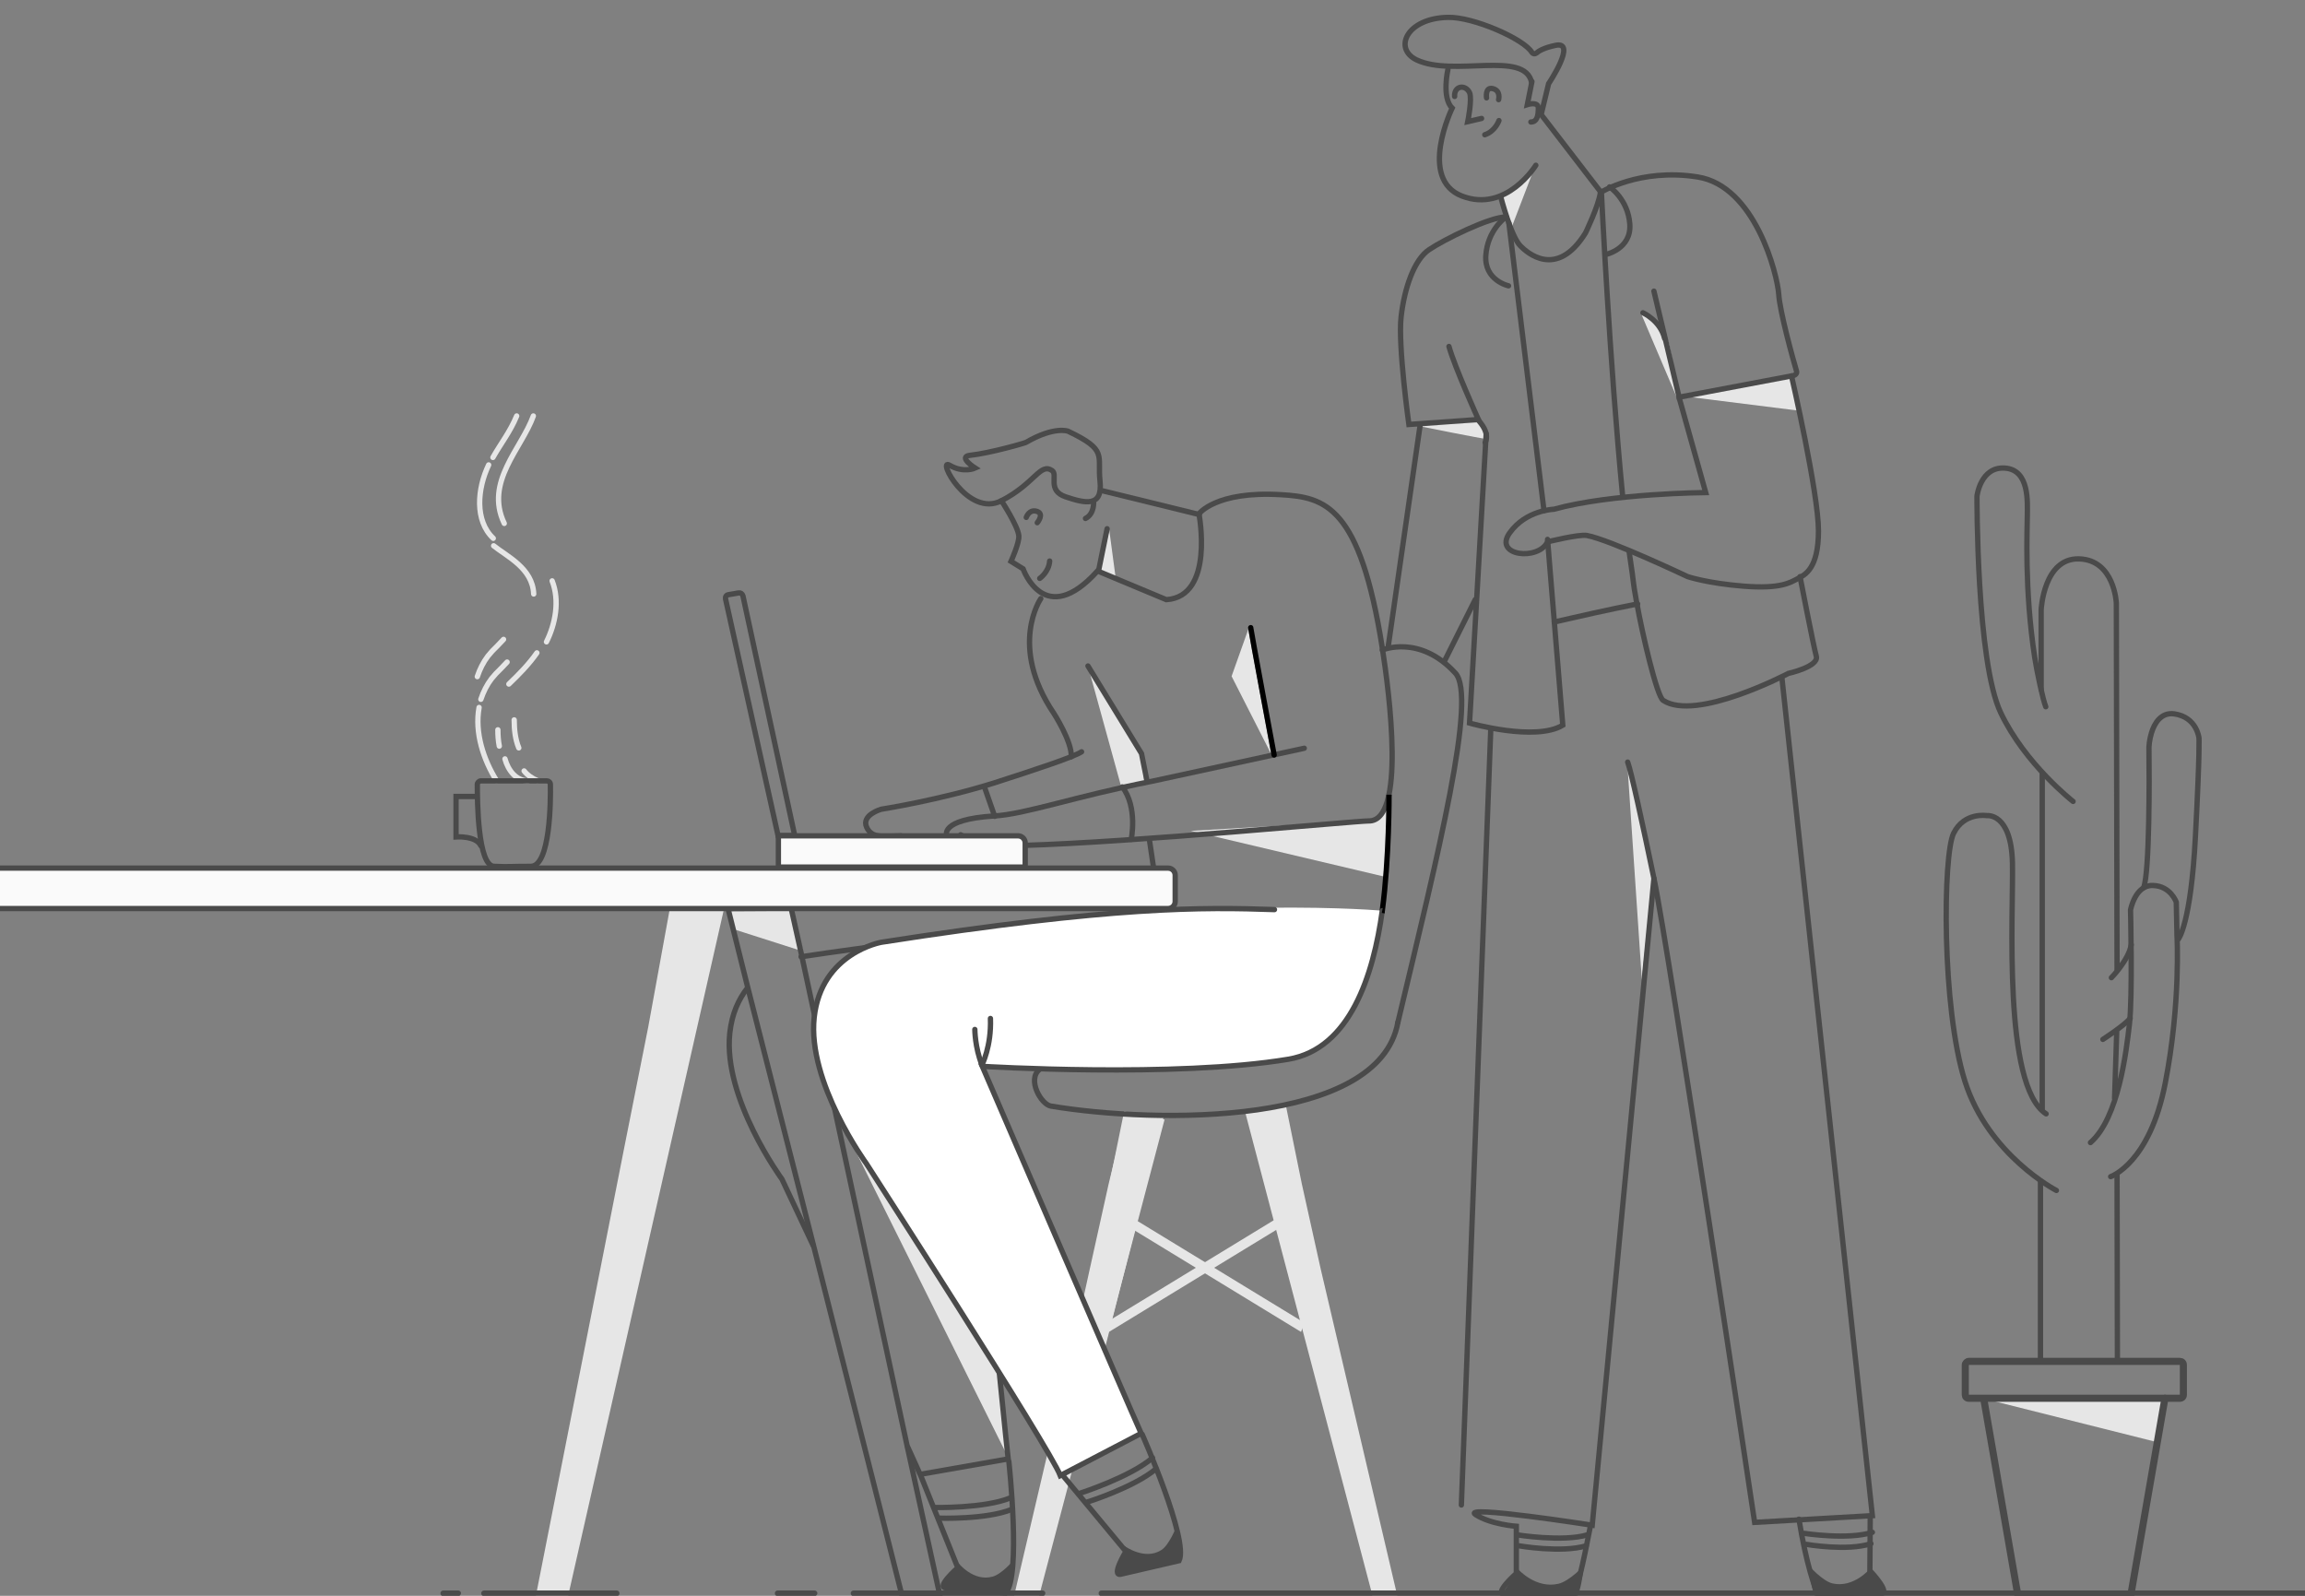 <?xml version="1.0" encoding="utf-8"?>
<!-- Generator: Adobe Illustrator 21.0.0, SVG Export Plug-In . SVG Version: 6.00 Build 0)  -->
<svg version="1.1" id="Layer_1" xmlns="http://www.w3.org/2000/svg" xmlns:xlink="http://www.w3.org/1999/xlink" x="0px" y="0px"
	 viewBox="0 0 650 450" style="enable-background:new 0 0 650 450;" xml:space="preserve">
<rect x="0" y="0" width="650" height="450" fill="#808080" stroke="none"/>
<style type="text/css">
	.st0{fill:#E6E6E6;}
	.st1{fill:none;stroke:#4A4A4A;stroke-width:1.5;stroke-linecap:round;stroke-miterlimit:10;}
	.st2{fill:none;stroke:#000000;stroke-width:1.5;stroke-linecap:round;stroke-miterlimit:10;}
	.st3{fill:none;stroke:#000000;stroke-width:1.5;stroke-miterlimit:10;}
	.st4{fill:#FFFFFF;}
	.st5{fill:none;stroke:#000000;stroke-miterlimit:10;}
	.st6{fill:#4A4A4A;}
	.st7{fill:#FAFAFA;stroke:#4A4A4A;stroke-width:1.5;stroke-linecap:round;stroke-miterlimit:10;}
	.st8{fill:none;stroke:#E6E6E6;stroke-width:1.5;stroke-linecap:round;stroke-miterlimit:10;}
	.st9{fill:none;stroke:#4A4A4A;stroke-width:2;stroke-linecap:round;stroke-miterlimit:10;}
	.st10{fill:#FFFFFF;stroke:#4A4A4A;stroke-width:2;stroke-linecap:round;stroke-miterlimit:10;}
	.st11{fill:#FAFAFA;}
</style>
<g>
	<polygon class="st0" points="307.1,359.9 285.4,452.5 292.4,452.4 328.4,315.7 317,313.4 312.4,336 	"/>
</g>
<g>
	<polygon class="st0" points="175.9,324.3 150.8,451.6 159.9,451.4 204.1,256.6 188.8,256.7 182.8,289.6 	"/>
</g>
<g>
	<polygon class="st0" points="-478.7,289.7 -484.7,256.8 -500.1,256.7 -456.3,449.3 -447.2,449.4 -471.8,324.4 	"/>
</g>
<polygon class="st0" points="335.8,234.3 390.8,247.3 391.1,231.3 391,228.2 388.9,231.2 "/>
<g>
	<polygon class="st0" points="372.4,357.7 394.1,450.3 387.1,450.2 351.1,313.5 362.5,311.2 367.1,333.8 	"/>
</g>
<g>
	<path class="st0" d="M302.5,398.5c-0.5-2.1,0-4.3-0.3-6.4c-0.2-1.9-0.7-3.8-1-5.8c0-0.1,0-0.2-0.1-0.2l6.2-28.2l5.3-23.9l4.9-20.2
		l10.7,0.9l-23.3,91.9C304.6,403.8,303.1,401.3,302.5,398.5z"/>
</g>
<polygon class="st0" points="312.7,375.6 367.8,342 366.9,339.4 311.8,373 "/>
<polygon class="st0" points="366.9,375.6 311.8,342 312.7,339.4 367.8,373 "/>
<polygon class="st0" points="284.7,411.8 281.9,387.4 234.1,310.2 "/>
<g>
	<path class="st1" d="M273.1,299.2c0,0,10.3,104.8,11.2,112.2l-24.5,4.3"/>
	<path class="st1" d="M256,408.1l3.8,8.4l10.3,25.6c0,0-6.3,5.5-3.3,5.7l16.8,1.4c4.4-4.7,0.9-37,0.9-37"/>
	<path class="st1" d="M210.7,278.7c-2.4,3.1-4.3,7.1-4.9,12.6c-2,18.4,14.7,41.2,14.7,41.2l8.8,18.7"/>
	<path class="st1" d="M255.2,265.8c-9.7,1.2-19.4,2.5-29.3,4"/>
</g>
<polygon class="st0" points="314.7,163.6 310.1,161.5 312.8,149.4 "/>
<polygon class="st0" points="352,177.5 347.3,190.7 358.5,212.7 "/>
<polygon class="st0" points="306.8,188.3 306.9,188.2 316.3,222.3 322.7,220.5 321.9,212.5 "/>
<g>
	<polygon class="st0" points="226.5,268.3 207.1,262.1 205.5,256.5 223.3,256.5 	"/>
	<polyline class="st1" points="210.6,277.4 210.7,277.8 229.3,350.8 254.3,449.7 265,449.7 255.8,407.7 226,269.1 223.1,256.1 
		205.3,256.2 210.6,277.4 	"/>
</g>
<path class="st1" d="M267,235.7c0,0-2.3-4.6,13.3-5.6c8.9-0.5,22.4-5.4,44.6-9.8l42.9-9.3"/>
<path class="st1" d="M319,236.7c0,0,1.9-9-2.5-14.8"/>
<path class="st2" d="M359.3,212.9c0,0-6.6-35.3-6.6-35.9"/>
<polyline class="st1" points="323.5,220.5 321.9,212.5 306.8,187.8 "/>
<path class="st3" d="M319.9,231"/>
<path class="st1" d="M293.5,168.8c0,0-9.2,13.3,3.7,32.4c0,0,5.1,7.9,4.9,12.2"/>
<line class="st1" x1="338.2" y1="145.1" x2="310.9" y2="138.4"/>
<path class="st1" d="M273.5,128.4c-3.5,0.4,1.5,3.6,1.5,3.6s-3.3,1.5-7.2-0.8c-3.8-2.3,5.1,14.9,14.6,10s10.9-10.8,14.3-8.5
	c1.7,1.2-1.5,5.6,3.8,7.4c5.4,1.8,10.5,3.1,9.7-4.4c-0.8-7.4,2.3-8.7-9-14.1c0,0-3.8-1.5-11.8,3.1
	C289.6,124.8,279.2,127.8,273.5,128.4z"/>
<path class="st1" d="M282.4,141.2c0,0,4.7,7.2,4.9,9.9c0.2,1.9-2.2,7.2-2.2,7.2l3.4,2.1c0,0,6,17.3,21,0.6l19.4,8.1
	c13.7-0.9,9.2-24.2,9.2-24.2s4.7-6.5,23.1-5.4c12.5,0.7,22.3,3.2,28.6,43.2c2,12.7,6.7,49.1-3.9,48.8c-3.7,0-66,6-97.4,6.9
	c-10.5,0.3-17.3-2.7-17.6-3"/>
<path class="st3" d="M314.8,163.4"/>
<line class="st1" x1="309.8" y1="160.9" x2="312.2" y2="149.1"/>
<path class="st1" d="M308.4,141.4c0,0,0.3,3.5-2.3,4.8"/>
<path class="st3" d="M240.5,235.4"/>
<path class="st1" d="M305,212c-2.1,1.4-12,4.7-24.4,8.7c-15.5,4.9-32.1,7.5-32.1,7.5s-5.7,1.6-4.1,5.1c1.5,3.2,4.6,2.5,9.7,2.4"/>
<line class="st1" x1="280.5" y1="230.2" x2="277.6" y2="221.9"/>
<g id="XMLID_1_">
	<g>
		<path class="st4" d="M244.3,328.1c0,0-16.7-22.9-14.7-41.2c2-18.3,19-21.2,19-21.2c83.9-13.1,134.8-9.4,141.2-8.9
			c-2.4,18.2-9.1,39.1-26.5,41.9c-31.7,5.2-86.3,2-86.3,2s41.7,96.7,44.8,103.5L299,416.1C296,408.3,244.3,328.1,244.3,328.1z"/>
	</g>
	<g>
		<path class="st3" d="M389.8,256.8c2-15.1,1.9-32.7,1.9-32.7"/>
		<path class="st1" d="M359.4,256.5c-19.9-0.7-45.4-1-110.8,9.2c0,0-17,2.9-19,21.2c-2,18.3,14.7,41.2,14.7,41.2s51.7,80.2,54.7,88
			l22.8-11.9c-3.1-6.8-44.8-103.5-44.8-103.5s54.6,3.3,86.3-2c17.4-2.9,24-23.7,26.5-41.9"/>
		<path class="st3" d="M390.5,256.8c0,0-0.2,0-0.7-0.1"/>
	</g>
</g>
<path class="st3" d="M280.3,303.5"/>
<path class="st3" d="M374.4,16.4"/>
<path class="st1" d="M276.9,300.3c0,0,2.7-5.2,2.4-13.1"/>
<path class="st1" d="M274.9,290.3c0,0,0,5,2,10"/>
<path class="st1" d="M299.9,416.3l17.6,21.2c0,0-4.3,7.1-1.4,6.4l16.4-3.8c2.8-5.8-10.4-35.6-10.4-35.6"/>
<path class="st1" d="M263.5,425.1c0,0,14.1,0.3,21.4-2.7"/>
<path class="st1" d="M264.6,428.1c0,0,13.5,0.5,20.8-2.5"/>
<path class="st1" d="M304.5,421.1c0,0,14.3-4.6,20.5-10"/>
<path class="st1" d="M306.5,423.6c0,0,13.2-4.1,19.5-9.4"/>
<path class="st5" d="M285.7,442.2"/>
<path class="st6" d="M317.2,436c0,0,5.6,4.1,10.3,1.1c2.2-1.4,4.2-6.5,4.2-6.5s2.3,9.8,0.2,9.8c-2.1,0.1-16.5,3.2-16.5,3.2
	L317.2,436z"/>
<path class="st6" d="M270.3,440.8c0,0,4.2,5.3,9.6,3.8c2.6-0.7,5.9-4.6,5.9-4.6s-0.6,10-2.7,9.5c-2-0.5-17-2.3-17-2.3L270.3,440.8z"
	/>
<path class="st1" d="M292.5,147.4c0,0,2.1-2.5-0.1-3.2s-3,1.7-3,1.7"/>
<path class="st1" d="M293.2,163.1c0,0,2.6-1.8,2.8-4.9"/>
<path class="st0" d="M470.7,97.2c-2-7.9-7.9-8.6-7.8-8.5l10.3,24.2C473.2,112.9,472.6,105.1,470.7,97.2"/>
<path class="st0" d="M473.4,112.3"/>
<polygon class="st0" points="475.3,111.8 507.2,115.8 504.7,106.4 "/>
<polygon class="st0" points="432.3,48.4 426.2,64.3 423.2,55.5 "/>
<polygon class="st0" points="458.9,215.4 463,276.4 466,247 "/>
<path class="st0" d="M419.3,123.8c-1.1,0-18.9-3.6-18.9-3.6l16.3-1.9L419.3,123.8z"/>
<path class="st1" d="M424.8,61.2c-4.4-0.2-17.7,6.4-21.8,9.2c-4.2,2.8-7,10.9-7.9,19s2.2,30.3,2.2,30.3l19.6-1.4
	c0,0-6.7-14.8-8.3-20.6"/>
<path class="st3" d="M471.6,104.5"/>
<path class="st3" d="M467.3,100.7"/>
<path class="st1" d="M423.2,55.5c0,0,2.9,11.3,5.6,13.9c1.7,1.7,10.1,9.5,18.3-3.7c0,0,3.7-7.6,4.2-11.4c0,0,11.1-7,27.4-4.4
	c16.2,2.5,22.5,27.4,22.9,33.1c0.3,4.8,3.9,17.9,5,21.6c0.2,0.6-0.2,1.1-0.8,1.3l-32.3,6.1l-7.1-29.9"/>
<path class="st3" d="M416.7,118.3"/>
<path class="st3" d="M500.6,165.9"/>
<path class="st1" d="M438.3,175.4c6.5-1.5,15.3-3.5,23.5-5.1"/>
<path class="st1" d="M416.4,118c4.2,4.2,2.4,6.8,2.4,6.8"/>
<path class="st1" d="M473.5,112.1l7.5,26.8c0,0-26.6,0.2-42.8,4.7c0,0-7.9,0.2-12.5,6.7s8.1,7.9,10.7,2.5c0,0,8.8-2.2,11.1-1.8
	c6.5,1.2,28.4,11.6,28.4,11.6s5.6,1.9,15.9,2.7s13-1,15.1-2.1s5.9-2.8,5.9-13.5s-7.6-43.7-7.6-43.7"/>
<path class="st1" d="M502.5,191.2L528,427.4l-33.2,1.9c0,0-24.3-162.4-28.4-181.6c-3.2-15.4-6.4-30.1-7.4-32.8"/>
<path class="st3" d="M467.3,287.7"/>
<path class="st1" d="M461.6,170.2c1.5,8.4,5.6,26.1,7.4,27.3c9.3,6.1,35.3-7.6,35.3-7.6s8.6-1.9,7.9-4.8c-0.8-2.9-4.6-22.5-4.6-22.5
	"/>
<path class="st1" d="M459.4,155.5c1.8,11.9,0.7,6.4,2.2,14.8"/>
<path class="st1" d="M431.9,23.2c-2-9.1-22-1.4-32.4-6.3c-6.7-3.2-2.8-11.8,8.8-12c7.1-0.2,21.5,6.1,23.7,9.9
	c0.3,0.4,0.8,0.5,1.2,0.2c0.7-0.6,2.1-1.5,5.4-2.2c6.3-1.4-1.9,10.8-1.9,10.8l-2.1,8.7l17,22.1c0,0,2.3,47.9,6,85.7"/>
<path class="st1" d="M408.3,19.6c0,0-1.8,7.9,1.2,10.9c0,0-9.7,20,2.8,24.8s20.8-8.7,20.8-8.7"/>
<path class="st1" d="M432,23l-1.3,6.5c0,0,3.1-1,3.1,1s-0.3,3.9-2.1,3.9"/>
<line class="st1" x1="412.1" y1="424.4" x2="420.4" y2="205.4"/>
<path class="st1" d="M466.4,247.7L449,430.1c0,0-37.2-5.8-32.9-3c4.3,2.8,11.5,3.3,11.5,3.3v13.3c0,0-6.7,5.9-3.2,5.9
	c6,0,19.3,0.1,19.3,0.1c0.9-1,2.7-8.4,4.8-19.4"/>
<line class="st1" x1="400.5" y1="119.7" x2="391.5" y2="182.1"/>
<path class="st1" d="M422.7,34c0,0-1,3-4,4"/>
<path class="st1" d="M410.2,27.2c-0.2-3,3-3.5,4.2-1.1c0.8,1.8-0.5,8.2-0.5,8.2l3.9-0.9"/>
<path class="st1" d="M422.6,28.1c0,0,0.7-2.5-1.6-3.1c-2.3-0.6-1.8,2.6-1.8,2.6"/>
<path class="st1" d="M507.3,428.4c2,12.4,4.6,20,5.4,21.1c0,0,12.2-0.2,17.6-0.1c3.2,0-3-6.5-3-6.5l0.1-15.3"/>
<path class="st1" d="M463.3,88.2c0,0,4.9,2.2,6.1,7.2"/>
<path class="st1" d="M452.7,71.8c0,0,7.4-1.5,6.9-8.6c-0.5-7-5.7-10.5-5.7-10.5"/>
<line class="st1" x1="435.4" y1="144" x2="425.5" y2="62.9"/>
<path class="st1" d="M436.4,152.1l4.3,52.4c-7.8,4.7-26.3-0.6-26.3-0.6l4.7-81.6"/>
<path class="st3" d="M414,149.8"/>
<path class="st3" d="M422.2,123.6"/>
<path class="st1" d="M425.4,80.6c0,0-6.9-1.5-6.4-8.6c0.5-7,5.3-10.5,5.3-10.5"/>
<path class="st1" d="M394.2,288.3c-5.3,29.3-68,28.6-97.9,23.6c-2.7-0.5-6.7-7.4-3.2-10.3"/>
<path class="st1" d="M394.2,288.3c11.4-47.7,22.4-91.9,16.2-98.5c-10.1-11-20.6-6.5-20.6-6.5"/>
<line class="st1" x1="407.5" y1="186.1" x2="416" y2="169.1"/>
<path class="st1" d="M224.1,235.6h-4.7l-14.8-66.7c-0.1-0.6,0.2-1.1,0.8-1.2l2.9-0.5c0.5-0.1,1,0.2,1.2,0.8L224.1,235.6z"/>
<path class="st7" d="M219.5,235.7h67.6c1.1,0,2,0.9,2,2v6.8h-69.6V235.7z"/>
<line class="st1" x1="324.1" y1="236.6" x2="325.3" y2="244.7"/>
<path class="st1" d="M134.3,224.6h-5.7V236c0,0,5.7-0.4,7,2.5"/>
<path class="st8" d="M147.8,217.4c0.8,1.1,2.4,2.2,3.7,2.7"/>
<path class="st8" d="M145,203c0,2.7,0.3,5.5,1.3,7.9"/>
<path class="st8" d="M142.4,214c0.9,3.3,3.2,6.2,6.5,6.2"/>
<path class="st8" d="M140.4,205.8c0,1.5,0.1,3.1,0.4,4.6"/>
<path class="st8" d="M139,129c2.2-3.9,4.9-7.3,6.7-11.7"/>
<path class="st8" d="M139.1,151.8c-5.3-5-4.5-14-1.3-20.7"/>
<path class="st8" d="M150.5,167.5c-0.3-7.3-7.6-10.6-11.3-13.6"/>
<path class="st8" d="M135.6,197.2c0.7-2.1,1.7-4.1,3-5.8l1.2-1.4c1.1-1.1,2.2-2.2,3.2-3.3"/>
<path class="st8" d="M140,220.1c-3.6-5.8-6.2-13.4-4.9-20.6"/>
<path class="st8" d="M142.2,147.6c-5.6-11.7,4.9-21.1,8.2-30.3"/>
<path class="st8" d="M154.1,181c2.5-5,3.8-11.6,1.6-17.2"/>
<path class="st8" d="M143.5,192.9c2.8-2.7,5.6-5.5,7.9-8.8"/>
<path class="st8" d="M134.6,190.8c0.7-2.1,1.7-4.1,3-5.8l1.2-1.4c1.1-1.1,2.2-2.2,3.2-3.3"/>
<polygon class="st0" points="559.4,394.4 607.6,406.5 610.5,394.3 "/>
<path class="st3" d="M585,391.3"/>
<polyline class="st9" points="610.5,394.3 600.9,449.7 569,449.7 559.4,394.4 "/>
<path class="st9" d="M555.2,383.9h59.5c0.6,0,1,0.4,1,1v8.4c0,0.6-0.4,1-1,1h-59.5c-0.6,0-1-0.4-1-1v-8.4
	C554.2,384.4,554.7,383.9,555.2,383.9z"/>
<g>
	<polyline class="st1" points="597,331.1 597.1,383.9 575.4,383.9 575.4,333.3 	"/>
	<path class="st1" d="M579.9,335.7c0,0-19.2-9.9-25.8-30.8c-6.6-20.9-6.2-63.8-3.2-69.9s9.4-5,9.4-5s6.9-0.9,7.2,13.4
		s-2.8,62.7,9.5,70.7"/>
	<line class="st1" x1="575.9" y1="218.1" x2="575.9" y2="312.7"/>
	<path class="st1" d="M595.2,331.8c0,0,11-3.7,15.4-26.4c4.4-22.6,3.3-41.6,3.3-41.6l-0.2-9.4c0,0-1.6-4.6-6.6-4.7
		c-5-0.2-6.3,6.9-6.3,6.9s0.6,24.2-0.3,32.1s-3.1,26.6-11,33.5"/>
	<line class="st1" x1="596.9" y1="291.1" x2="596.3" y2="309.7"/>
	<path class="st1" d="M593,293.1c0,0,5.9-3.8,7.7-5.9"/>
	<path class="st1" d="M614.3,264.8c0,0,3.5-4.1,4.8-28.9s1-27.8,1-27.8s-0.6-5.9-7-6.8c-3.7-0.5-5.6,2.7-6.4,5.4
		c-0.5,1.7-0.8,3.5-0.7,5.3c0.1,6.8,0.2,33.9-1.5,38.3"/>
	<path class="st1" d="M595.4,275.7c0,0,4.9-5,5.6-9.3"/>
	<path class="st1" d="M597,273.4l-0.2-103.3c0,0-0.5-12.2-10.5-12.5s-10.7,14.3-10.7,14.3v22.6"/>
	<path class="st1" d="M576.9,199.3c-0.8-1.9-2.5-9.9-3.1-13.8c-3-19.4-2.1-36.7-2.1-40.2s0.7-12.8-6.3-13.3
		c-6.9-0.5-7.9,7.9-7.9,7.9s-0.2,46.6,6.7,61.1c6.9,14.5,20.4,25,20.4,25"/>
</g>
<path class="st6" d="M428.2,442.6c0,0,4.9,5.5,11.3,4c3-0.7,7.1-5,7.1-5s-0.8,10-3.2,9.5c-2.4-0.5-19.8-1.6-19.8-1.6L428.2,442.6z"
	/>
<path class="st6" d="M527.3,442.4c0,0-4.6,5.5-10.6,4.1c-2.8-0.7-6.6-5-6.6-5s0.7,10,3,9.5s18.5-1.7,18.5-1.7L527.3,442.4z"/>
<path class="st1" d="M427.7,432.8c0,0,13,2.1,20,0"/>
<path class="st1" d="M428.3,435.9c0,0,12,2.1,19,0"/>
<path class="st1" d="M508.8,432.4c0,0,12.4,1.9,19.2-0.3"/>
<path class="st1" d="M509.4,435.5c0,0,11.5,2,18.2-0.2"/>
<path class="st1" d="M135.6,220.2h18.6c0.5,0,1,0.4,1,1c0.1,4.5,0,23.1-5.5,23.1c-6.3,0-5.8,0.2-10.4,0c-4.6-0.2-4.7-18.6-4.7-23.1
	C134.6,220.7,135.1,220.2,135.6,220.2z"/>
<path class="st0" d="M-497.3,178.7c0,0,27.7,46.3,19,59l-40,1v5.4l59.6-0.4c-0.1-22.7-37.7-69.4-37.7-69.4L-497.3,178.7z"/>
<g>
	<polygon class="st0" points="-689.3,364.2 -708.2,450.2 -701.2,450.1 -668,320 -679.4,317.7 -684,340.3 	"/>
</g>
<g>
	<path class="st0" d="M-619.4,404.9c0.5-2.1,0-4.3,0.3-6.4c0.2-1.9,0.7-3.8,1-5.8c0-0.1,0-0.2,0.1-0.2l-6.2-28.2l-5.3-23.9
		l-4.6-22.5l-11.4,2.2l23.7,93C-621.5,410.2-620.1,407.8-619.4,404.9z"/>
</g>
<path class="st1" d="M-704.1,207.6c0,0-8.6-2.5-13.8,4.9c-5.2,7.4,13.2,36.5,16.4,77.7c3.8,49.4,85.8,23.3,85.8,23.3
	s8.8-1.4,8.8-6.5l-0.7-2.9"/>
<polygon class="st0" points="-519.7,267.2 -501.3,261.4 -499.7,256.2 -516.7,256.2 "/>
<path class="st3" d="M-540.3,360.7"/>
<polyline class="st1" points="-519.3,329.4 -499.9,256.7 -517,256.8 -529.1,309.3 "/>
<polyline class="st1" points="-531,376.2 -546.3,449.8 -556.4,449.8 -540.6,361.8 "/>
<polygon class="st0" points="-664,160.5 -666.5,169 -672.5,156 "/>
<polygon class="st0" points="-652.5,213.7 -646,207.5 -643.5,219.1 "/>
<polygon class="st0" points="-604.3,307.1 -571.8,353.4 -563.3,318.1 -571,301.5 -602.4,304.3 "/>
<path class="st1" d="M-691,251.9c0,24.9,2,38.5,3.8,45.7c1.1,4.4,5,7.6,9.5,7.8c53.7,2.1,106.4-4.4,106.4-4.4l8.5,18.9l-25.7,99
	c-0.1,0.5-0.7,0.8-1.2,0.7l-30.9-7.3c0,0,7.4-70.4,17.4-107.5"/>
<path class="st1" d="M-621,412.5c0,0-6,32-2,37c0,0,11.6-0.1,16.8-0.1c3,0-2.8-5.9-2.8-5.9l12.3-24.7"/>
<path class="st1" d="M-571,301.5c0,0,2.7-5.2,2.4-13.1"/>
<path class="st1" d="M-573,291.5c0,0,0,5,2,10s2,5,2,5s14.9,32.2,28.3,54.9l9.9,15.1c1,1.3,2,2.5,2.9,3.4"/>
<path class="st1" d="M-483,395.5l-18,2l-14-21c0,0-14,9-8.3,2.6s20-17,20-17l11.3,25.4c0,0,0.8,2.5,8.6,5.9
	C-481,394.5-483,395.5-483,395.5z"/>
<path class="st1" d="M-503,362.5c0,0-7.2-15.1-16.2-33.3l-10-20c-9.4-18.4-18.6-35.7-22.8-40.7"/>
<path class="st1" d="M-678,265.5c0,0,52-10,123,2"/>
<path class="st1" d="M-701.3,180.6c-1.6,1.3-10.3,11.6,6.2,63.8c0,0,2.7,8.3,10.4,13.3c3.9,2.6,16.5,6.1,16.5,6.1"/>
<path class="st1" d="M-684.8,194.5c-3.5-6.8-9.5-13.2-16.2-14c0,0-0.1,0-0.2,0.2"/>
<path class="st1" d="M-620.2,261.4c-15.2-8.1-53.8-18.9-53.8-18.9s-6-36-9-44c-0.5-1.3-1.1-2.7-1.8-4"/>
<path class="st1" d="M-701.1,180.7c5.2-5.7,13.1-10.2,13.1-10.2s13,13,22,3c0,0,20.5,0.4,64.5,47.4"/>
<path class="st1" d="M-690,172.5c0,0,6,14,16,8"/>
<path class="st1" d="M-605,226.5l31.6-46.4c0.2-0.3,0.2-0.7,0-1c-0.4-0.5-0.8-1.8,0.9-4.7c3-5,18.7-7.9,15.9-0.9"/>
<path class="st1" d="M-556.7,172.7l14.2-3.9"/>
<path class="st1" d="M-653,213.5l52,30c0,0,2,1,4,0s6-7,6-7s19.9-44.5,21.9-51.5c0.1-0.3,0.3-0.6,0.6-0.8c1-0.6,3.5-2.2,6.5-3.7
	c4-2,5.1-6.7,5.1-6.7"/>
<path class="st1" d="M-688,170.5l10.3-21.4c0,0-4.7-5.7-3.7-9.5c0.6-2.2,4.7-6.7,6.7-9.3c10.5-13.8,31.6-1.8,30.7,7.2
	c1.8,7.8-2,25,9,34s1,19,1,19"/>
<path class="st1" d="M-649.3,142.5c1.1,6.1,1.9,16.1-6.6,18.3c-3.1,0.8-12.1,1.7-17.1-6.3"/>
<path class="st1" d="M-650.2,138.8c0.4,1.1,0.7,2.4,0.9,3.7"/>
<path class="st1" d="M-674.1,141.9c0.5-2,4.7-3.1,6-4.5c1.7-1.8,0-8.3,7-7c5.5,1,7.7,1.4,9.7,5.4c0.3,0.7,0.7,1.7,1.1,2.8"/>
<path class="st1" d="M-664.1,160.9c0,0-3,9.2-1.7,12.4"/>
<path class="st1" d="M-665.6,173.7c0,0,2.6,4.4,0.6,5.8c-1.2,0.8-5,2-7-1"/>
<line class="st1" x1="-653.5" y1="212.4" x2="-646" y2="251.5"/>
<line class="st1" x1="-674.2" y1="240.9" x2="-648.2" y2="239.9"/>
<path class="st1" d="M-655.3,177c0,0-0.2,11.2,6.3,21.6c5.7,9.1,0.3,12.7-2.3,13.4c-2.4,0.6-9.7-0.1-9.7-0.1"/>
<path class="st1" d="M-663,148.5c0,0,1,3,4,4"/>
<path class="st1" d="M-655.7,148.8c0,0,0.5-6,1.6-7.6c0.5-0.8,1.3-2.8,2.3,0.3"/>
<path class="st1" d="M-661,139.3c0,0,0.8-2.5,3-1.7s0.1,3.2,0.1,3.2"/>
<path class="st9" d="M-809.4,303.2c0,1.9,32.6,32.7,46,79.2"/>
<path class="st9" d="M-758.7,389c0,0,5.4-36.6,23-53.1"/>
<polygon class="st0" points="-792.5,393.9 -744.3,406 -741.3,393.8 "/>
<path class="st3" d="M-766.9,390.8"/>
<polyline class="st9" points="-741.3,393.8 -751,449.2 -782.8,449.2 -792.5,393.9 "/>
<path class="st3" d="M-739.7,390.8"/>
<path class="st10" d="M-796.7,383.4h59.5c0.6,0,1,0.4,1,1v8.4c0,0.6-0.4,1-1,1h-59.5c-0.6,0-1-0.4-1-1v-8.4
	C-797.7,383.8-797.3,383.4-796.7,383.4z"/>
<path class="st9" d="M-773.6,367.3c-7.1-0.1-20-0.2-24.7-6.5c-3.8-5-1.2-9.5,2.8-12.6c1-0.8,0.9-2.4-0.3-3c-5.2-2.7-11.1-4-16-7.3
	c-1.8-1.2-4.2-2.9-3.2-5.3c0.7-1.6,2.9-3.1,4.9-4.3c1-0.6,1.1-2.1,0-2.7c-4.3-2.5-8.2-6.4-11.4-9.7c-1.1-1.1-4.2-3.9-3.8-5.7
	c0.3-1.6,3-2.1,5.3-2.2c1,0,1.5-1.2,0.8-1.9c-3.6-4-7-9.7-8.2-14.4c-2.4-9.6,9.7-5.2,13.2-1.2c2.8,3.2,6.1,8.2,8.5,2.2
	c0.7-1.8,2.3-9,5-6c2.3,2.6,3.6,22.1,8.3,20.9c2.8-0.7,1.8-7.8,5.4-7.7c3,0.1,4.7,5.7,5.3,7.9c1.8,6,2.4,12.4,2.6,18.6
	c0,1.4,1.9,1.9,2.6,0.7c1.7-2.9,3.6-6.3,5.8-5c5.5,5.7,4.5,15.7,4.9,23.8"/>
<path class="st9" d="M-752.4,377.1c6.3-1.1,10.3-2.6,16.1-5.3c1.6-0.7,3.3-1.7,4.1-3.3c1-1.9,0.3-4.5-1.5-5.6
	c-1.1-0.7-2.9-1.3-4.4-1.7c-1-0.3-1.2-1.6-0.3-2.1c6.3-3.4,19.4-8.9,14.9-11.4c-1.1-0.6-3.7-1.3-5.7-1.7c-0.9-0.2-1.2-1.4-0.4-2
	c5-3.8,14.3-12.9,9.5-13c-1.2,0-3.3,0-5.1,0.2c-0.8,0.1-1.4-0.8-1-1.5c1.3-2.1,3.3-5.5,4.1-7.8c0.6-1.7,1-3.8-0.3-5.1
	c-0.8-0.8-2.1-1-3.2-1c-9.2-0.1-11.3,9.3-13.9,9.3c-2.5,0-6-6.4-8.6-5.4c-2.2,0.9,0.5,13.1-2.6,15.4c-1.9,1.4-5.5-4.8-8-3.9
	c-5.6,2.1-2.6,13.9-1,18.9c0.3,0.9-0.7,1.6-1.5,1.2c-2.5-1.5-6.2-4.1-7.5-3.3c-3.7,2.2,1,14.2,2,15.8c0.9,1.6,6.1,9.8,8.1,12.1"/>
<path class="st1" d="M-584.7,244.7v-2.9c0-0.5,0.4-0.9,0.8-1l41.2-7.1c0.6-0.1,1.2,0.4,1.2,1l-0.2,9.8L-584.7,244.7z"/>
<path class="st6" d="M-504.7,391.9c0,0,3.5-1.6,7.4,0.3c3.9,1.9,4.7-5.7,4.7-5.7l2.9,4c0,0,6,1.9,6.9,3.6c0.2,0.4-0.3,1.1-0.3,1.1
	l-17.9,2.3L-504.7,391.9z"/>
<path class="st6" d="M-624.2,441.8c0,0,3,0,6.5,2.6c3.5,2.7,9.9-4.4,9.9-4.4l-1.2,4c0,0,3,2.2,3.5,4.2c0.1,0.4-0.5,1.2-0.5,1.2
	l-16.9-0.7L-624.2,441.8z"/>
<polygon class="st0" points="-629.6,382.1 -684.8,348.5 -683.8,345.9 -628.7,379.5 "/>
<polygon class="st0" points="-683.8,382.1 -628.7,348.5 -629.6,345.9 -684.8,379.5 "/>
<g>
	<g>
		<rect x="-922.2" y="448.5" class="st6" width="330" height="1.5"/>
	</g>
	<g>
		<path class="st6" d="M-525.8,450h-68.3v-1.5h68.3c0.4,0,0.8,0.3,0.8,0.8l0,0C-525,449.7-525.4,450-525.8,450z"/>
	</g>
	<g>
		<path class="st6" d="M-503.8,450h-4.2c-0.4,0-0.8-0.3-0.8-0.8l0,0c0-0.4,0.3-0.8,0.8-0.8h4.2c0.4,0,0.8,0.3,0.8,0.8l0,0
			C-503,449.7-503.4,450-503.8,450z"/>
	</g>
	<g>
		<path class="st6" d="M-445.3,450h-35.9c-0.4,0-0.8-0.3-0.8-0.8l0,0c0-0.4,0.3-0.8,0.8-0.8h35.9c0.4,0,0.8,0.3,0.8,0.8l0,0
			C-444.6,449.7-444.9,450-445.3,450z"/>
	</g>
	<g>
		<path class="st6" d="M-433.8,449.8h-4.2c-0.4,0-0.8-0.3-0.8-0.8l0,0c0-0.4,0.3-0.8,0.8-0.8h4.2c0.4,0,0.8,0.3,0.8,0.8l0,0
			C-433.1,449.5-433.4,449.8-433.8,449.8z"/>
	</g>
</g>
<g>
	<path class="st0" d="M-501.9,123.3l-0.4,0l-5.6-0.5l-1.2-0.1c0.1,0.1,0.2,0.1,0.3,0.2c2.6,1.5,9.9,7.2,9.3,18.5
		c-0.1,1.3-2.3,57.4-3,71c-2.3,9.4-9.4,13.1-12,14.1c-0.2,0.1-0.3,0.1-0.4,0.1l0,0l0.9,0.1l6.4,0.7c0.3,0,0.5,0.1,0.8,0.1
		c3.7,0,6.7-3.7,6.9-8.4l0,0l4.3-85.7l0-0.5C-495.3,128-498.1,123.7-501.9,123.3z"/>
	<path class="st11" d="M-502.4,212.4c0.6-13.6,2.9-69.7,3-71c0.5-11.3-6.8-17.1-9.3-18.5c-0.1-0.1-0.2-0.1-0.3-0.2l-0.2,0
		l-5.6,103.9c0.1,0,0.3-0.1,0.4-0.1C-511.8,225.5-504.8,221.8-502.4,212.4z"/>
	<path class="st6" d="M-501.7,121.8l-0.4,0l-8.6-0.7l-5.7,106.9l8.7,0.9c0.3,0,0.6,0.1,0.9,0.1c4.4,0,8.2-4.3,8.4-9.8l0.2-4.6
		l3-60.6l1-21.1C-493.8,127.2-497.1,122.3-501.7,121.8z M-495.5,132.8l0,0.5l-4.3,85.7l0,0c-0.2,4.7-3.3,8.4-6.9,8.4
		c-0.2,0-0.5,0-0.8-0.1l-6.4-0.7l-0.9-0.1l0,0l5.6-103.9l0.2,0l1.2,0.1l5.6,0.5l0.4,0C-498.1,123.7-495.3,128-495.5,132.8z"/>
</g>
<path class="st3" d="M329,250.5"/>
<path class="st1" d="M-673.4,147.3c0,0,1,1.5-4.3,1.7"/>
<path class="st1" d="M-672.4,142.2"/>
<g>
	<g>
		<path class="st6" d="M674.5,450.1H310.6c-0.4,0-0.8-0.3-0.8-0.8l0,0c0-0.4,0.3-0.8,0.8-0.8h363.9c0.4,0,0.8,0.3,0.8,0.8l0,0
			C675.2,449.8,674.9,450.1,674.5,450.1z"/>
	</g>
	<g>
		<path class="st6" d="M294,450.1h-53.3c-0.4,0-0.8-0.3-0.8-0.8l0,0c0-0.4,0.3-0.8,0.8-0.8H294c0.4,0,0.8,0.3,0.8,0.8l0,0
			C294.7,449.8,294.4,450.1,294,450.1z"/>
	</g>
	<g>
		<path class="st6" d="M229.7,450.1h-10.4c-0.4,0-0.8-0.3-0.8-0.8l0,0c0-0.4,0.3-0.8,0.8-0.8h10.4c0.4,0,0.8,0.3,0.8,0.8l0,0
			C230.4,449.8,230.1,450.1,229.7,450.1z"/>
	</g>
	<g>
		<path class="st6" d="M173.9,450.1h-37.4c-0.4,0-0.8-0.3-0.8-0.8l0,0c0-0.4,0.3-0.8,0.8-0.8h37.4c0.4,0,0.8,0.3,0.8,0.8l0,0
			C174.7,449.8,174.3,450.1,173.9,450.1z"/>
	</g>
	<g>
		<path class="st6" d="M129.2,450.1H125c-0.4,0-0.8-0.3-0.8-0.8l0,0c0-0.4,0.3-0.8,0.8-0.8h4.2c0.4,0,0.8,0.3,0.8,0.8l0,0
			C129.9,449.8,129.6,450.1,129.2,450.1z"/>
	</g>
</g>
<path class="st7" d="M329.4,256.2h-949.7c-1.1,0-2-0.9-2-2v-7.4c0-1.1,0.9-2,2-2h949.7c1.1,0,2,0.9,2,2v7.4
	C331.4,255.3,330.5,256.2,329.4,256.2z"/>
<path class="st5" d="M-495.5,150.6"/>
<g>
	<g id="XMLID_2_">
		<g>
			<path class="st4" d="M-1304.6,73.8l4,4c0,0-1.1,13-14.3,11.1l-16.2-26.8c0,0-5.1-6.4-7.4-13.5c-2.2-6.4-0.7-9.6,1.6-6.9
				c5.7,7-0.1-22.5,3-29.3c1.7-3.7,7.5,22,11.8,33.4C-1318.9,53.9-1304.6,73.8-1304.6,73.8z"/>
			<path class="st4" d="M-1227,211.5h-0.4l-87.5-122.6l0,0c13.2,1.8,14.3-11.1,14.3-11.1l43.2,42.8c-2.4,9,1.6,15.8,16.9,17.6
				c6.1,0.7,6.7,21.4,15.1,26.5c2.2,1.4,5.1,1.6,8.7,0c3.1-1.3,6.8-4,11.4-8.2c0,0,2.4,0.1,5.8-0.2l0,0.3l3.3,7.7l-8.7,13l8.3,55.7
				l11.3,84.6l0.2,0v0v0l-2.2,46.8c-7.8,3.2-20.6,0.4-29.9-2.5c-0.1,0-0.1,0-0.2,0l-0.2,0c-6.5-2-11.2-4.1-11.2-4.1L-1227,211.5z"/>
		</g>
		<g>
			<path class="st9" d="M-1081.3,510.1c0-0.3,0-0.7,0-1c0-0.1,0-0.1,0-0.2c-2.1-66.1-5.9-121.8-13.3-152.5c-0.1-0.3-0.1-0.5-0.2-0.8
				"/>
			<path class="st9" d="M-1178.9,493.4c3.1,0.1,6.3,0.3,9.5,0.5c8.1,0.4,16.3,0.9,24.4,1.6c0,0,0,0,0.1,0c16.4,1.3,32,2.9,43.2,4.9
				c1,0.1,2,0.5,3,0.6c5,1,8.9,2.2,11.3,3.5c3.7,2,5.6,3.5,6.2,4.7l0,0c0.3,0.2,0.4,0.5,0.3,0.8c0,3.7-16.4,2.4-16.4,2.4"/>
			<path class="st9" d="M-1192.4,492.8c3.6,0.1,7.4,0.3,11.2,0.5"/>
			<path class="st9" d="M-1217,362c-6.6,52.8-12.2,129.7-12.2,129.7s3.2,0.1,8.7,0.3c0,0,0.1,0,0.1,0c1.6,0.1,3.4,0,5.4,0.1
				c5.6,0.2,12.6,0.4,20.4,0.7"/>
			<polyline class="st9" points="-1096.3,542.9 -1096.3,542.1 -1096.9,527.6 -1097.5,512.5 -1097.5,512.4 -1097.4,504.8 			"/>
			<path class="st9" d="M-1144.9,495.1l0,0.1l0,0.2l0.1,0.3l0,0.3l1.1,12.5v0.1l0.2,22.6l0.3,33.5l0.1,16
				c0.1,11.3,11,19.4,21.9,16.1l125.1-37.6l32.6-6.2l7.8,7.5c0.3,0.3,0.8,0.2,0.8-0.3l1.5-31l-42.4,3.7l-53.4,4.7l-35.8,3.2l-10.8,1
				"/>
			<polyline class="st9" points="-1144.1,508.7 -1171.3,505.6 -1171.7,505.5 			"/>
			<line class="st9" x1="-1220.6" y1="499.1" x2="-1220.8" y2="499"/>
			<polyline class="st9" points="-1220.8,499 -1220.9,498.8 -1229.4,491.9 -1229.6,491.8 -1229.7,491.8 			"/>
			<path class="st9" d="M-1220.5,491.3l-0.1,0.5l0,0.2l-0.3,6.9l0,0.1l-1.6,62.2c-0.3,11.1,10,19.5,20.8,17l58.4-13.3l0,0"/>
			<polyline class="st9" points="-1096.9,527.6 -1086.2,526.8 -1086.2,526.8 -1050.7,524 -1049.3,537.9 -1049.2,538.5 			"/>
			<polyline class="st9" points="-1176.4,533.9 -1176.1,533.9 -1143.9,531.3 			"/>
			<polyline class="st9" points="-1169.9,496.7 -1171.3,505.6 -1176.1,533.5 			"/>
			<polyline class="st9" points="-1214.9,491.9 -1194.6,492.7 -1192.4,492.8 -1181.2,493.3 -1178.9,493.4 -1169.4,493.8 
				-1169.4,493.9 -1169.4,493.9 -1169.9,496.6 -1169.9,496.7 			"/>
			<polyline class="st9" points="-1086.2,526.5 -1086.2,526.8 -1085.1,541.1 -1085.1,541.2 			"/>
			<path class="st9" d="M-1146.6,315c0,0-0.1,0-0.2,0c-13.1,0.7-25.5,1.7-36.1,2.6"/>
			<path class="st9" d="M-1086.5,210.1c1.1-9.8,16.2-149.5,14.3-176c0,0,0,0,0-0.1c-1.9-25.8-3.3-44.2-3.3-44.2s6.2-7.7,5.7-12.1
				c-0.5-4.4-14.5-20.1-20.5-15.9c-15.3,10.6,2.3,36.3,2.3,36.3l-5.7,31.4l-15.7,81.9l-0.1,0.4"/>
			<path class="st9" d="M-1086.6,210.6c0,0,0-0.2,0-0.5"/>
			<path class="st9" d="M-1146.6,316.2c0.6,13.9,3.1,41.3,5.6,43.6c6.8,6,30.2,1.9,46.4-3.2c9.6-3,16.8-6.3,16.6-8.1
				c-0.6-4.8-2.3-36.5-2.3-36.5l-6.2-101.7c0,0,0-0.1,0-0.2c0,0,0,0,0,0c-0.2-1.3-1.7-8.4-4.9-7.9"/>
			<path class="st9" d="M-1177,147.4l-0.1,1.3l-7.8,168.9v0v0l-2.2,46.8c-7.8,3.2-20.6,0.4-29.9-2.5c-0.1,0-0.1,0-0.2,0l-0.2,0"/>
			<path class="st9" d="M-1226.9,204.5l-0.1,7l-1.5,146.1c0,0,4.7,2.1,11.2,4.1"/>
			<path class="st9" d="M-1115.9,145.1l-3.9,16.2l6.2,9.7c0,0-29.8,130.5-32.8,144c-0.1,0.6-0.2,1-0.2,1.1"/>
			<polyline class="st9" points="-1185.1,317.5 -1196.4,232.9 -1204.7,177.3 -1196,164.2 -1199.3,156.5 			"/>
			<path class="st9" d="M-1189.6,107.5c5-0.9,7.2-5.4,7.2-5.4"/>
			<path class="st9" d="M-1191.8,99c0,0,3.5-9.8,2.6-12.8c-1.4-4-6.5-4-6.9,0.8"/>
			<path class="st9" d="M-1183.3,90.7c0,0-0.2-5.3,3.4-3.9c3.7,1.5,2,5.3,2,5.3"/>
			<path class="st9" d="M-1194.9,68.9c-0.5,1.1-19.3,41.7-0.8,52c5.5,3,10.2,3.2,14.1,1.8c0.2-0.1,0.3-0.1,0.5-0.2
				c9-3.6,13.4-14.9,13.4-14.9"/>
			<path class="st9" d="M-1181.8,122.6c0.2,0,0.4,0,0.6,0c5.3,0.5,4.7,17.5,4.4,22.7c0,1-0.1,1.6-0.1,1.6c0,0.1,0.1,0.1,0.1,0.2
				c2.8,3.4,22.2,18.2,37.4-13.1c0.2-0.3,0.4-0.4,0.4-0.7"/>
			<path class="st9" d="M-1146.8,315c-0.5-13.4,8.1-180.8,8.1-180.8"/>
			<path class="st9" d="M-1163.6,53.7c-11.1-11.2-31.4,0.3-31.4,0.3s-0.9,0.8-2.7,2.2"/>
			<path class="st9" d="M-1197.9,56.1c-11.3,8.7-53.7,42.9-59.5,64.4c-2.4,9,1.6,15.8,16.9,17.6c6.1,0.7,6.7,21.4,15.1,26.5
				c2.2,1.4,5.1,1.6,8.7,0c3.1-1.3,6.8-4,11.4-8.2c0,0,2.4,0.1,5.8-0.2c7.2-0.4,18.8-2,22.2-7.6c0.1-0.2,0.2-0.4,0.4-0.7"/>
			<path class="st9" d="M-1172.3,67.3c0,0,2.4,16.1,12.6,30.4c7.7,10.7,16.9,27.6,21.1,35.4c0,0,0,0,0,0c1.4,2.6,2.2,4.2,2.2,4.2
				c1.8,3.5,6.1,6.8,16.5,7.6c1.4,0.2,2.5,0.2,3.9,0.1c0,0,0.1,0,0.1,0c3.9-0.4,6.9-1.4,9.5-3.2c9.9-6.5,11.3-21.3,6.9-26.1
				c-1.9-2.1-5.5-3.2-9.8-4.3c-9.1-2.2-21.1-3.7-26.2-11.9c-4.1-6.4-6.3-31.8-18.1-41.8c-2-1.7-5.8-3.7-9.8-3.1
				c-3.9,0.6-8.4,3.7-12.1,11.5c-0.2,0.4-0.3,0.8-0.5,1.1c0,0-0.9,1.5-18.7,1.6c0,0,0,0,0,0c-0.4,0-0.9,0-1.3,0
				c-1.4,0-2.9-0.1-4.4,0"/>
			<path class="st9" d="M-1093.9,29.4l0.1,0.1c7.8,10.6,20.7,4.6,20.7,4.6"/>
			<path class="st9" d="M-1122.2,171.6c0,0-4.2-2-7.8,1.5"/>
			<path class="st9" d="M-1190.4,177.6c-3.4-1.1-8.3,1.6-8.3,1.6"/>
			<polyline class="st9" points="-1300.6,77.7 -1257.4,120.6 -1257.3,120.6 			"/>
			<path class="st9" d="M-1314.9,88.9l-16.2-26.8c0,0-5.1-6.4-7.4-13.5c-2.2-6.4-0.7-9.6,1.6-6.9c5.7,7-0.1-22.5,3-29.3
				c1.7-3.7,7.5,22,11.8,33.4c3.1,8.1,17.4,27.9,17.4,27.9l4,4C-1300.6,77.7-1301.7,90.7-1314.9,88.9z"/>
			<polyline class="st9" points="-1227.4,211.5 -1314.9,88.9 -1315.5,88.1 			"/>
			<path class="st9" d="M-1225.1,164.4c0,0-0.1,0.1-0.2,0.2c-0.6,0.6-2,2.6-2,6.3"/>
		</g>
	</g>
</g>
</svg>
